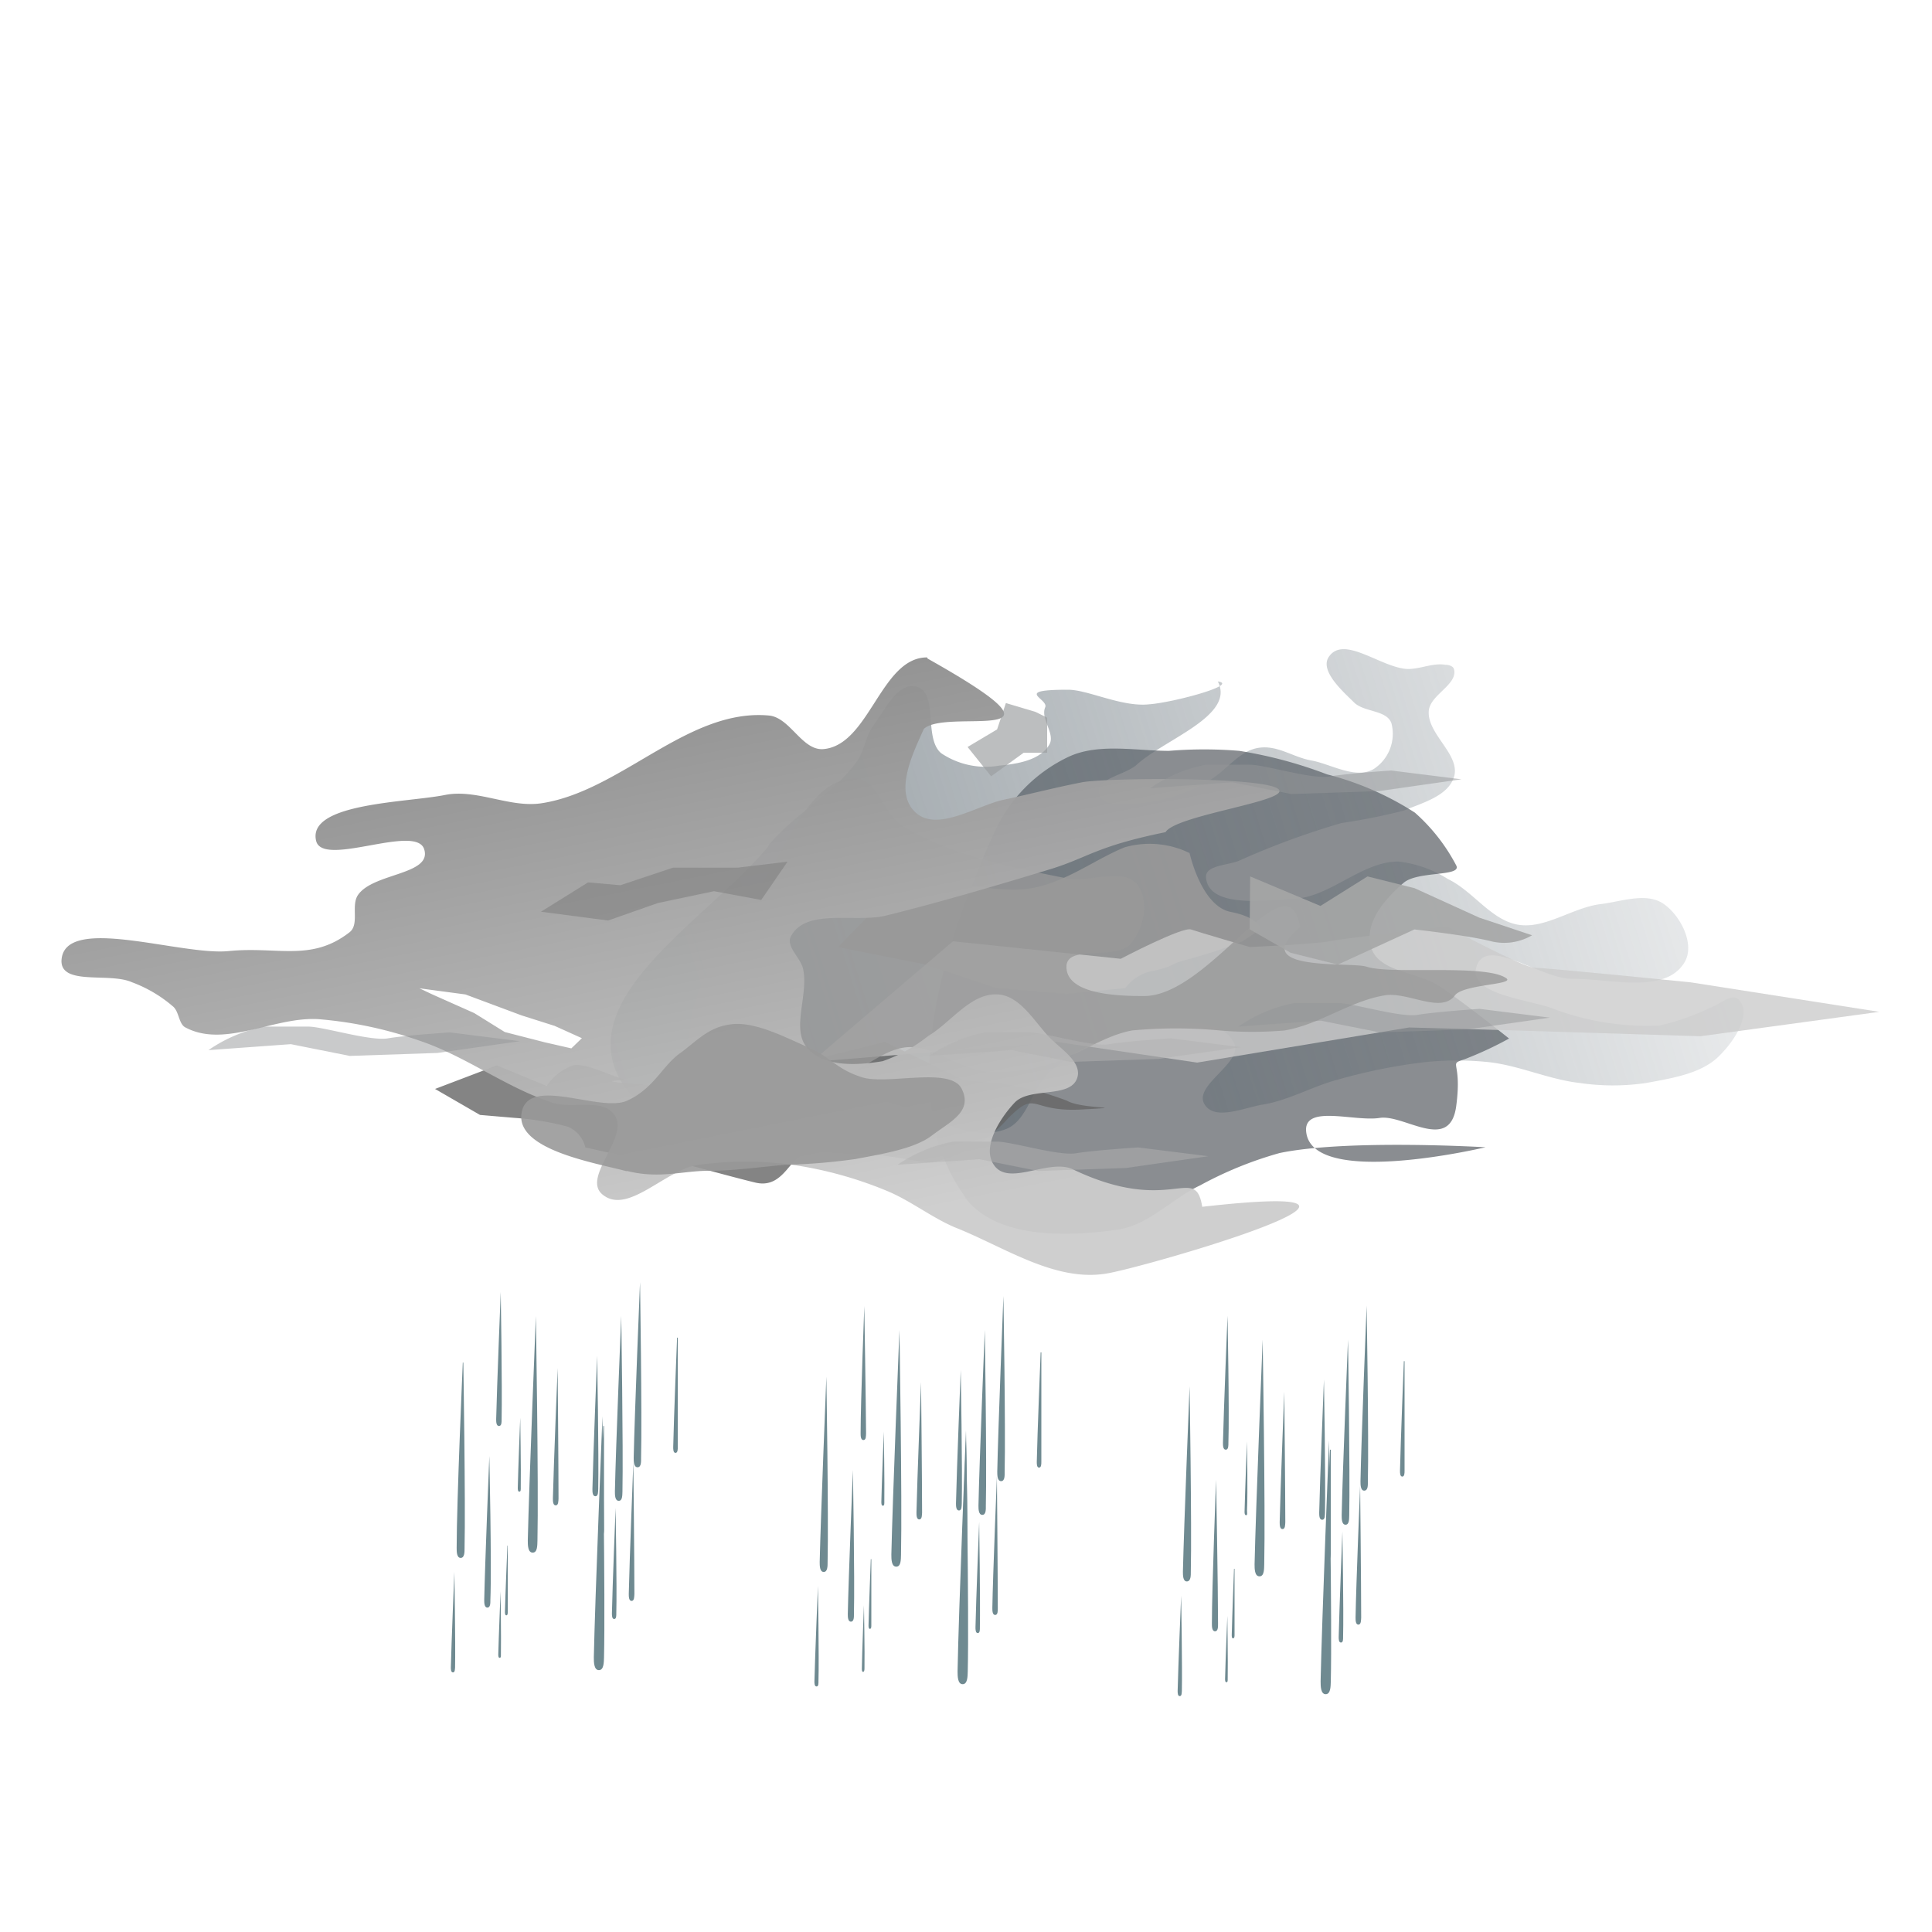 <svg id="svg13195" xmlns="http://www.w3.org/2000/svg" xmlns:xlink="http://www.w3.org/1999/xlink" viewBox="0 0 110 110"><defs><style>.cls-1{fill:#520;fill-opacity:0;}.cls-2{fill:#76797e;}.cls-2,.cls-3{opacity:0.85;}.cls-10,.cls-11,.cls-12,.cls-13,.cls-2,.cls-3,.cls-4,.cls-5,.cls-6,.cls-7,.cls-8,.cls-9{isolation:isolate;}.cls-3{fill:url(#linear-gradient);}.cls-4,.cls-7{fill:#999;}.cls-4,.cls-9{opacity:0.9;}.cls-5{fill:#666;}.cls-5,.cls-6,.cls-7{opacity:0.8;}.cls-6{fill:#ccc;}.cls-8{opacity:0.95;fill:url(#linear-gradient-2);}.cls-9{fill:#a6a7a7;}.cls-10{fill:#b3b3b3;}.cls-10,.cls-12{opacity:0.5;}.cls-11{fill:#9c9ea0;opacity:0.67;}.cls-12{fill:#959798;}.cls-13{fill:gray;opacity:0.6;}.cls-14{fill:#6f8a91;}</style><linearGradient id="linear-gradient" x1="-664.52" y1="-582.39" x2="-528.13" y2="-539.89" gradientTransform="matrix(0.66, 0, 0, -0.66, 457.32, -318.41)" gradientUnits="userSpaceOnUse"><stop offset="0" stop-color="#57646d"/><stop offset="1" stop-color="#57646d" stop-opacity="0"/></linearGradient><linearGradient id="linear-gradient-2" x1="-936.74" y1="-359.11" x2="-947.98" y2="-302.96" gradientTransform="matrix(0.66, 0, 0, -0.66, 663.94, -166.77)" gradientUnits="userSpaceOnUse"><stop offset="0" stop-color="#ccc"/><stop offset="1" stop-color="gray"/></linearGradient></defs><g id="layer1"><g id="overcast"><rect id="rect6733" class="cls-1" width="110" height="110"/><g id="g5929"><path id="path5931" class="cls-2" d="M54.93,68.16c1.77,2.38,5.77,2.27,8.71,1.85,1.75-.25,3.08-1.76,4.69-2.52a21.56,21.56,0,0,1,4.52-1.84c3.83-.8,11.73-.33,11.73-.33s-10.11,2.41-10.22-1c0-1.41,2.79-.45,4.19-.67s4,2,4.36-.67-.51-2.34.5-2.68a20.58,20.58,0,0,0,2.51-1.17s-2.62-2.1-4-3c-1.23-.81-3.42-.77-3.85-2.18s.8-2.78,1.84-3.68c.8-.7,3.35-.34,3-1a10.54,10.54,0,0,0-2.35-3,17,17,0,0,0-5-2.18,25,25,0,0,0-5-1.34,24.53,24.53,0,0,0-4,0c-1.9,0-4-.45-5.7.33a8.75,8.75,0,0,0-4.19,4.19c-2.93,6.36-5.86,15.33-1.67,20.94Z" transform="translate(0 0)"/><path id="path5933" class="cls-3" d="M43.79,48.09c1.46-1.76,3.65-2.87,5-4.74.45-.63.49-1.5,1-2.13.62-.86,1.34-2.38,2.37-2.13,1.31.32.4,2.91,1.42,3.79a4.54,4.54,0,0,0,3.32.71c1-.09,2.32-.3,2.84-1.19.37-.61-.52-1.47-.23-2.13.21-.49-1.88-1,1.3-1,1.14,0,3.06,1,4.62.83,1.37-.1,5.15-1.12,3.91-1.3,1,1.95-3,3.27-4.62,4.74-.67.6-2.36.78-2.13,1.66s1.88.56,2.84.47a9.57,9.57,0,0,0,3.32-1.18c1-.51,1.72-1.69,2.84-1.9s2,.52,3.08.71,2.53,1.1,3.55.48a2.39,2.39,0,0,0,1-2.61c-.28-.76-1.56-.61-2.13-1.18s-2-1.8-1.42-2.61c.87-1.24,3,.67,4.5.71.71,0,1.43-.36,2.13-.24.18,0,.43.07.48.24.25.88-1.34,1.45-1.43,2.37-.12,1.34,1.84,2.51,1.43,3.79-.35,1.08-1.8,1.46-2.85,1.9a34.3,34.3,0,0,1-3.55.71A44.79,44.79,0,0,0,70.56,49c-.65.28-2,.25-1.89,1,.19,1.69,3.27,1.28,5,1.18,2.1-.12,3.83-2.11,5.93-2.13a6.65,6.65,0,0,1,2.84,1c1.44.69,2.45,2.34,4,2.6s3.12-1,4.74-1.18c1.17-.15,2.58-.68,3.55,0s1.79,2.31,1.18,3.32c-1.1,1.84-4.24.92-6.39.94-1.83,0-4.88-2.45-5.45-.71-.51,1.55,2.72,1.85,4.26,2.37a15.13,15.13,0,0,0,6.16,1,13.63,13.63,0,0,0,2.85-1c.55-.17,1.25-.88,1.66-.47.75.77-.22,2.29-1,3.08-1,1.12-2.77,1.38-4.27,1.66a13,13,0,0,1-3.79,0c-1.77-.2-3.44-1-5.21-1.19a17.65,17.65,0,0,0-3.56,0,31.13,31.13,0,0,0-5,1c-1.45.38-2.79,1.18-4.27,1.42-1.09.18-2.72.93-3.31,0-.71-1.1,2.29-2.41,1.65-3.55-.92-1.67-3.8-1-5.68-.71a10.58,10.58,0,0,0-4.74,2.37c-1.09.89-1.28,2.85-2.61,3.31-2.29.81-4.7-1.26-7.11-1.66-4.93-.8-12.76,3.09-14.92-1.42-2.25-4.68,5.2-9,8.53-13Z" transform="translate(0 0)"/><path id="path5935" class="cls-4" d="M47.72,53.92l5,1,4,1.34,4,.33,3.35-.33a2.51,2.51,0,0,1,1.68-1c1.34-.33.67-.33,2-.67a27.46,27.46,0,0,0,3-1l1-.67s0-.67-1.68-1-2.34-3.35-2.34-3.35a5.19,5.19,0,0,0-3.69-.33c-1.67.67-3.35,2-5.36,2.34s-6-.67-6-.67l-3,2Z" transform="translate(0 0)"/><path id="path5937" class="cls-5" d="M24.77,62l3.52-1.34,2.84,1.17a2.94,2.94,0,0,1,1.51-1.17c.84-.17,2.52.83,3.19.83s-3.69,0,2,.34,5.53,1,5.36.17-2.18-2.69.5-2.18l2.68.5,4-1,4.53,2.18,2,.17a18.31,18.31,0,0,1,3.85,1c.84.5,3.85.33.84.5s-2.52-1.17-4.19.5a7.91,7.91,0,0,1-4.36,2.51c-.83,0-2.68-.5-4.19-.5s-2.68-.33-3.35.17S44.37,67.66,43,67.33,38,66,38,66H36.33l-3-.67a1.71,1.71,0,0,0-1-1.18,15.85,15.85,0,0,0-3-.5l-2-.17Z" transform="translate(0 0)"/><path id="path5939" class="cls-6" d="M54.26,53.59l9.55,1s3.51-1.84,4-1.67,3.35,1,3.35,1,3.68-.16,4.52-.33,6.7-.84,6.7-.84,4.36,2.35,5,2.35,8.88.83,8.88.83L107,57.61,96.81,59l-10.89-.34-5.69-.16-12.07,2-8-1.18L46.21,60.46Z" transform="translate(0 0)"/><path id="path5941" class="cls-7" d="M40,61.3c1.51,2.08,5.19.5,7.71,0,1.43-.29,2.57-1.61,4-1.68S54.59,60.81,56.1,61a10.25,10.25,0,0,0,3.35-.33c1.75-.43,3.25-1.67,5-2a27.15,27.15,0,0,1,5,0,21.65,21.65,0,0,0,3.69,0c2-.34,3.71-1.67,5.7-2,1.32-.22,3.21,1.07,4,0,.49-.65,3.57-.6,2.88-1-1.24-.79-6.51-.17-7.91-.63-.9-.3-6.89.33-3.79-2.25-.72-4.17-5.16,4-8.94,3.92-1.56,0-4.37-.12-4.36-1.67,0-1.31,2.88-.31,3.69-1.34s1-2.49.33-3.35c-.86-1-2.7-.07-4-.34-3.22-.64-6.58-1.3-9.38-3-1.08-.66-1.42-2.71-2.68-2.68-2.29,0-3.52,3-4.69,5C41.87,52.88,37.54,57.86,40,61.3Z" transform="translate(0 0)"/><path id="path5943" class="cls-8" d="M52.78,37.43c-2.63,0-3.28,5-5.9,5.22-1.21.1-1.89-1.79-3.09-1.91-4.63-.43-8.44,4.33-13,5-1.81.25-3.65-.83-5.44-.48-2.18.44-7.88.45-7.35,2.62.38,1.53,5.68-1,6.15.47s-2.91,1.34-3.77,2.61c-.41.61.1,1.67-.48,2.12-2.18,1.7-4.12.79-6.87,1.07S3.58,52,3.5,54.72c0,1.4,2.74.64,4,1.2a7.62,7.62,0,0,1,2.38,1.41c.33.32.3,1,.7,1.18,2.25,1.18,5.07-.66,7.59-.48a23,23,0,0,1,5.68,1.21c2.65.88,4.94,2.67,7.59,3.54,1.15.38,2.86-.29,3.55.71.87,1.24-1.85,3.5-.71,4.5,1.43,1.24,3.58-1.38,5.45-1.66a19.58,19.58,0,0,1,5.46,0,22.41,22.41,0,0,1,5.2,1.43c1.41.56,2.62,1.55,4,2.13C57.19,71,60.05,73,63,72.51c2.18-.35,19.67-5.41,5.45-3.8-.41-2.51-1.77.54-7.36-2.13-1.36-.65-3.65,1-4.5-.25-.7-1,.32-2.64,1.18-3.55s3.2-.21,3.57-1.43c.27-.92-1-1.65-1.66-2.36-.84-.91-1.61-2.27-2.84-2.37-1.55-.12-2.69,1.6-4,2.37a8.69,8.69,0,0,1-2.59,1.43c-1.42.24-3.31.35-4.27-.73s.06-3-.25-4.5c-.13-.66-1-1.29-.7-1.88.89-1.64,3.65-.74,5.45-1.19,3.11-.77,6.18-1.68,9.25-2.61,2.22-.67,2.61-1.31,6.63-2.13.61-1,7.38-1.8,6.39-2.48s-9.8-.62-11.14-.36c-1.5.29-3,.68-4.49,1s-3.77,1.86-5,.71-.17-3.3.48-4.75c1.32-1.24,9.45,1.19.22-4ZM23.88,56.27l2.62.35,3.19,1.19,1.89.6,1.55.7-.6.58L31,59.34l-2.26-.58L27,57.68l-2.38-1.06Z" transform="translate(0 0)"/><path id="path5945" class="cls-4" d="M35.66,66.66c1.87.48,3.18,0,4.69,0s3-.23,4.36-.34a34.39,34.39,0,0,0,4-.33c1.4-.27,3.33-.56,4.35-1.34S55.4,63.3,54.76,62s-4.24-.2-5.7-.67-1.79-1.16-3-1.68-3-1.48-4.36-1.34-2,.95-3,1.67-1.47,2-3,2.69-5.61-1.45-6,.67,4.16,2.86,6,3.35Z" transform="translate(0 0)"/><path id="path5947" class="cls-9" d="M71.18,49.9l4,1.68,2.68-1.68,2.68.67,3.69,1.68,3,1a3.13,3.13,0,0,1-2.34.34c-1.34-.34-4.36-.67-4.36-.67l-4.36,2-2.68-.67-2.34-1.34Z" transform="translate(0 0)"/><path id="path5949" class="cls-10" d="M52.92,60.12l4.69-.33,3.35.67,5-.17,4.7-.67-4-.5s-2.51.16-3.51.33-3.69-.67-4.53-.67H56.1a8.35,8.35,0,0,0-3.18,1.34Z" transform="translate(0 0)"/><path id="path5951" class="cls-11" d="M55.09,42.53l1.68-1,.5-1.5,1.68.5.67.33v2H58.28l-1.85,1.34Z" transform="translate(0 0)"/><path id="path5953" class="cls-12" d="M70.51,58.45l4.69-.34,3.35.67,5-.17,4.69-.67-4-.5s-2.52.17-3.52.34-3.69-.67-4.53-.67H73.69a8.35,8.35,0,0,0-3.18,1.34Z" transform="translate(0 0)"/><path id="path5955" class="cls-12" d="M65.48,44.88l4.69-.34,3.35.67,5-.17,4.69-.67-4-.5s-2.51.17-3.52.34-3.68-.67-4.52-.67H68.66a8.35,8.35,0,0,0-3.18,1.34Z" transform="translate(0 0)"/><path id="path5957" class="cls-10" d="M51.07,66.32,55.76,66l3.35.67,5-.17,4.69-.67-4-.5s-2.51.16-3.52.33S57.61,65,56.77,65H54.26a8.34,8.34,0,0,0-3.19,1.34Z" transform="translate(0 0)"/><path id="path5959" class="cls-12" d="M11.87,59.79l4.69-.34,3.35.67,5-.17,4.69-.67-4-.5s-2.52.17-3.52.34-3.69-.67-4.53-.67H15.05a8.35,8.35,0,0,0-3.18,1.34Z" transform="translate(0 0)"/><path id="path5961" class="cls-13" d="M30.8,51.91l2.68-1.67,1.84.16,3-1H42l2.84-.34-1.5,2.18-2.69-.5-3.18.67-2.85,1Z" transform="translate(0 0)"/></g></g></g><g id="g7153"><path id="path7018" class="cls-14" d="M27.86,82.9s-.25,6.16-.29,8.19c0,.16,0,.44.18.44s.17-.28.17-.44C28,89.1,27.86,82.9,27.86,82.9Z" transform="translate(0 0)"/><path id="path7020" class="cls-14" d="M31.75,77.89s-.23,5.59-.27,7.42c0,.15,0,.4.16.4s.15-.25.16-.39c0-1.81-.05-7.43-.05-7.43Z" transform="translate(0 0)"/><path id="path7022" class="cls-14" d="M29.62,80.71s-.12,3-.14,4c0,.08,0,.22.09.22s.08-.14.08-.22C29.67,83.72,29.62,80.71,29.62,80.71Z" transform="translate(0 0)"/><path id="path7024" class="cls-14" d="M30.51,74.93s-.39,9.62-.46,12.78c0,.25,0,.69.28.69s.26-.44.27-.68c.07-3.11-.09-12.79-.09-12.79Z" transform="translate(0 0)"/><path id="path7026" class="cls-14" d="M34.35,81.19s-.19,4.45-.22,5.91c0,.12,0,.32.13.32s.12-.2.13-.31c0-1.44,0-5.92,0-5.92Z" transform="translate(0 0)"/><path id="path7028" class="cls-14" d="M35.37,74.92s-.31,7.52-.36,10c0,.19,0,.53.22.53s.2-.34.21-.53c.05-2.43-.07-10-.07-10Z" transform="translate(0 0)"/><path id="path7036" class="cls-14" d="M34,77.19s-.23,5.71-.27,7.59c0,.15,0,.41.17.41s.15-.26.16-.41C34.1,82.93,34,77.19,34,77.19Z" transform="translate(0 0)"/><path id="path7038" class="cls-14" d="M36.44,73s-.31,7.51-.36,10c0,.2,0,.54.22.54s.2-.34.2-.53c.06-2.43-.06-10-.06-10Z" transform="translate(0 0)"/><path id="path7042" class="cls-14" d="M36.06,83.26s-.22,5.63-.26,7.49c0,.14,0,.4.16.4s.15-.25.16-.4c0-1.82-.06-7.49-.06-7.49Z" transform="translate(0 0)"/><path id="path7044" class="cls-14" d="M38.55,76.16s-.19,4.69-.22,6.23c0,.12,0,.33.13.33s.13-.21.13-.33c0-1.52,0-6.23,0-6.23Z" transform="translate(0 0)"/><path id="path7046" class="cls-14" d="M28.89,88s-.12,2.83-.14,3.77c0,.07,0,.2.08.2s.08-.13.08-.2c0-.92,0-3.77,0-3.77Z" transform="translate(0 0)"/><path id="path7048" class="cls-14" d="M34.3,80.63S33.88,91,33.81,94.35c0,.27,0,.74.29.74s.28-.47.29-.73c.08-3.34-.09-13.73-.09-13.73Z" transform="translate(0 0)"/><path id="path7050" class="cls-14" d="M35.05,85.85s-.18,4.52-.21,6c0,.12,0,.33.13.33s.12-.21.12-.32C35.13,90.39,35.05,85.85,35.05,85.85Z" transform="translate(0 0)"/><path id="path7056" class="cls-14" d="M25.87,89.5s-.17,4.09-.2,5.43c0,.1,0,.29.12.29s.11-.19.12-.29C25.94,93.61,25.87,89.5,25.87,89.5Z" transform="translate(0 0)"/><path id="path7060" class="cls-14" d="M28.5,90.6s-.11,2.71-.13,3.59c0,.07,0,.2.08.2s.07-.12.07-.19C28.54,93.32,28.5,90.6,28.5,90.6Z" transform="translate(0 0)"/><path id="path7070" class="cls-14" d="M26.35,77.58S26,85.52,26,88.13c0,.21,0,.57.23.57s.22-.36.22-.56c.06-2.57-.07-10.56-.07-10.56Z" transform="translate(0 0)"/><path id="path7076" class="cls-14" d="M28.51,73.56s-.22,5.45-.26,7.24c0,.14,0,.39.16.39s.15-.24.15-.38C28.6,79,28.51,73.56,28.51,73.56Z" transform="translate(0 0)"/></g><g id="g7153-2" data-name="g7153"><path id="path7018-2" data-name="path7018" class="cls-14" d="M48.56,83.7s-.25,6.16-.29,8.19c0,.16,0,.44.18.44s.17-.28.17-.44C48.67,89.9,48.56,83.7,48.56,83.7Z" transform="translate(0 0)"/><path id="path7020-2" data-name="path7020" class="cls-14" d="M52.44,78.69s-.22,5.59-.26,7.42c0,.15,0,.4.16.4s.15-.25.16-.39c0-1.81-.06-7.43-.06-7.43Z" transform="translate(0 0)"/><path id="path7022-2" data-name="path7022" class="cls-14" d="M50.32,81.51s-.12,3-.14,4c0,.08,0,.22.09.22s.08-.14.08-.22C50.37,84.53,50.32,81.51,50.32,81.51Z" transform="translate(0 0)"/><path id="path7024-2" data-name="path7024" class="cls-14" d="M51.21,75.73s-.39,9.62-.46,12.78c0,.25,0,.69.28.69s.26-.44.27-.68c.07-3.11-.09-12.79-.09-12.79Z" transform="translate(0 0)"/><path id="path7026-2" data-name="path7026" class="cls-14" d="M55,82s-.18,4.45-.21,5.91c0,.12,0,.32.13.32s.12-.2.13-.31C55.12,86.47,55,82,55,82Z" transform="translate(0 0)"/><path id="path7028-2" data-name="path7028" class="cls-14" d="M56.07,75.72s-.31,7.52-.36,10c0,.19,0,.53.22.53s.2-.34.2-.53c.06-2.43-.06-10-.06-10Z" transform="translate(0 0)"/><path id="path7036-2" data-name="path7036" class="cls-14" d="M54.7,78s-.23,5.71-.27,7.59c0,.15,0,.41.17.41s.15-.26.16-.41C54.8,83.73,54.7,78,54.7,78Z" transform="translate(0 0)"/><path id="path7038-2" data-name="path7038" class="cls-14" d="M57.13,73.79s-.3,7.51-.35,10c0,.2,0,.54.22.54s.2-.34.2-.53c.06-2.43-.07-10-.07-10Z" transform="translate(0 0)"/><path id="path7042-2" data-name="path7042" class="cls-14" d="M56.76,84.06s-.23,5.64-.26,7.49c0,.14,0,.4.16.4s.15-.25.15-.4c0-1.82-.05-7.49-.05-7.49Z" transform="translate(0 0)"/><path id="path7044-2" data-name="path7044" class="cls-14" d="M59.25,77s-.19,4.69-.22,6.23c0,.12,0,.33.13.33s.13-.21.13-.33c0-1.52,0-6.23,0-6.23Z" transform="translate(0 0)"/><path id="path7046-2" data-name="path7046" class="cls-14" d="M49.58,88.77s-.11,2.83-.13,3.77c0,.07,0,.2.08.2s.08-.13.08-.2c0-.92,0-3.77,0-3.77Z" transform="translate(0 0)"/><path id="path7048-2" data-name="path7048" class="cls-14" d="M55,81.43s-.42,10.33-.48,13.72c0,.27,0,.74.29.74s.28-.47.29-.73c.08-3.34-.1-13.73-.1-13.73Z" transform="translate(0 0)"/><path id="path7050-2" data-name="path7050" class="cls-14" d="M55.75,86.65s-.18,4.52-.21,6c0,.12,0,.33.13.33s.12-.21.12-.32C55.82,91.2,55.75,86.65,55.75,86.65Z" transform="translate(0 0)"/><path id="path7056-2" data-name="path7056" class="cls-14" d="M46.57,90.3s-.17,4.09-.2,5.43c0,.1,0,.29.12.29s.11-.18.11-.29C46.64,94.41,46.57,90.3,46.57,90.3Z" transform="translate(0 0)"/><path id="path7060-2" data-name="path7060" class="cls-14" d="M49.19,91.4s-.11,2.71-.12,3.6c0,.07,0,.19.07.19s.08-.12.08-.19C49.24,94.12,49.19,91.4,49.19,91.4Z" transform="translate(0 0)"/><path id="path7070-2" data-name="path7070" class="cls-14" d="M47.05,78.38s-.32,7.94-.38,10.55c0,.21,0,.57.23.57s.22-.36.22-.56c.06-2.57-.07-10.56-.07-10.56Z" transform="translate(0 0)"/><path id="path7076-2" data-name="path7076" class="cls-14" d="M49.21,74.36S49,79.81,49,81.6c0,.14,0,.39.16.39s.14-.24.15-.38C49.3,79.84,49.21,74.36,49.21,74.36Z" transform="translate(0 0)"/></g><g id="g7153-3" data-name="g7153"><path id="path7018-3" data-name="path7018" class="cls-14" d="M69.24,84.25S69,90.41,69,92.44c0,.16,0,.44.18.44s.17-.28.17-.44C69.35,90.45,69.24,84.25,69.24,84.25Z" transform="translate(0 0)"/><path id="path7020-3" data-name="path7020" class="cls-14" d="M73.12,79.24s-.22,5.58-.26,7.42c0,.14,0,.4.16.4s.15-.25.16-.4c0-1.8-.06-7.42-.06-7.42Z" transform="translate(0 0)"/><path id="path7022-3" data-name="path7022" class="cls-14" d="M71,82.06s-.12,3-.14,4c0,.08,0,.21.09.21S71,86.12,71,86C71.05,85.07,71,82.06,71,82.06Z" transform="translate(0 0)"/><path id="path7024-3" data-name="path7024" class="cls-14" d="M71.89,76.28s-.39,9.62-.46,12.78c0,.25,0,.69.28.69s.26-.44.27-.68c.07-3.12-.09-12.79-.09-12.79Z" transform="translate(0 0)"/><path id="path7026-3" data-name="path7026" class="cls-14" d="M75.72,82.54s-.18,4.45-.21,5.91c0,.12,0,.32.13.32s.12-.2.13-.32c0-1.44,0-5.91,0-5.91Z" transform="translate(0 0)"/><path id="path7028-3" data-name="path7028" class="cls-14" d="M76.75,76.27s-.31,7.52-.36,10c0,.2,0,.54.22.54s.2-.34.21-.53c.05-2.44-.07-10-.07-10Z" transform="translate(0 0)"/><path id="path7036-3" data-name="path7036" class="cls-14" d="M75.38,78.54s-.23,5.71-.27,7.58c0,.15,0,.41.17.41s.15-.26.16-.4C75.48,84.28,75.38,78.54,75.38,78.54Z" transform="translate(0 0)"/><path id="path7038-3" data-name="path7038" class="cls-14" d="M77.81,74.34s-.3,7.5-.35,10c0,.19,0,.54.22.53s.2-.33.2-.53c.06-2.42-.07-10-.07-10Z" transform="translate(0 0)"/><path id="path7042-3" data-name="path7042" class="cls-14" d="M77.44,84.6s-.23,5.64-.26,7.49c0,.15,0,.41.16.41s.15-.26.16-.4c0-1.83-.06-7.5-.06-7.5Z" transform="translate(0 0)"/><path id="path7044-3" data-name="path7044" class="cls-14" d="M79.93,77.5s-.19,4.69-.22,6.23c0,.13,0,.34.13.34s.13-.21.13-.33c0-1.52,0-6.24,0-6.24Z" transform="translate(0 0)"/><path id="path7046-3" data-name="path7046" class="cls-14" d="M70.26,89.32s-.11,2.83-.13,3.76c0,.08,0,.21.08.2s.08-.12.08-.2c0-.91,0-3.76,0-3.76Z" transform="translate(0 0)"/><path id="path7048-3" data-name="path7048" class="cls-14" d="M75.67,82s-.41,10.33-.48,13.72c0,.27,0,.74.29.74s.28-.47.29-.73c.08-3.34-.1-13.73-.1-13.73Z" transform="translate(0 0)"/><path id="path7050-3" data-name="path7050" class="cls-14" d="M76.43,87.2s-.18,4.52-.21,6c0,.12,0,.32.13.32s.12-.2.12-.32C76.51,91.74,76.43,87.2,76.43,87.2Z" transform="translate(0 0)"/><path id="path7056-3" data-name="path7056" class="cls-14" d="M67.25,90.85s-.17,4.08-.2,5.42c0,.11,0,.3.12.3s.11-.19.12-.29C67.32,95,67.25,90.85,67.25,90.85Z" transform="translate(0 0)"/><path id="path7060-3" data-name="path7060" class="cls-14" d="M69.88,92s-.11,2.7-.13,3.59c0,.07,0,.19.08.19s.07-.12.07-.19C69.92,94.67,69.88,92,69.88,92Z" transform="translate(0 0)"/><path id="path7070-3" data-name="path7070" class="cls-14" d="M67.73,78.93s-.32,7.94-.38,10.55c0,.2,0,.57.23.56s.22-.35.22-.56c.06-2.57-.07-10.55-.07-10.55Z" transform="translate(0 0)"/><path id="path7076-3" data-name="path7076" class="cls-14" d="M69.89,74.91s-.22,5.45-.26,7.24c0,.14,0,.39.16.39s.15-.25.15-.39C70,80.39,69.89,74.91,69.89,74.91Z" transform="translate(0 0)"/></g></svg>